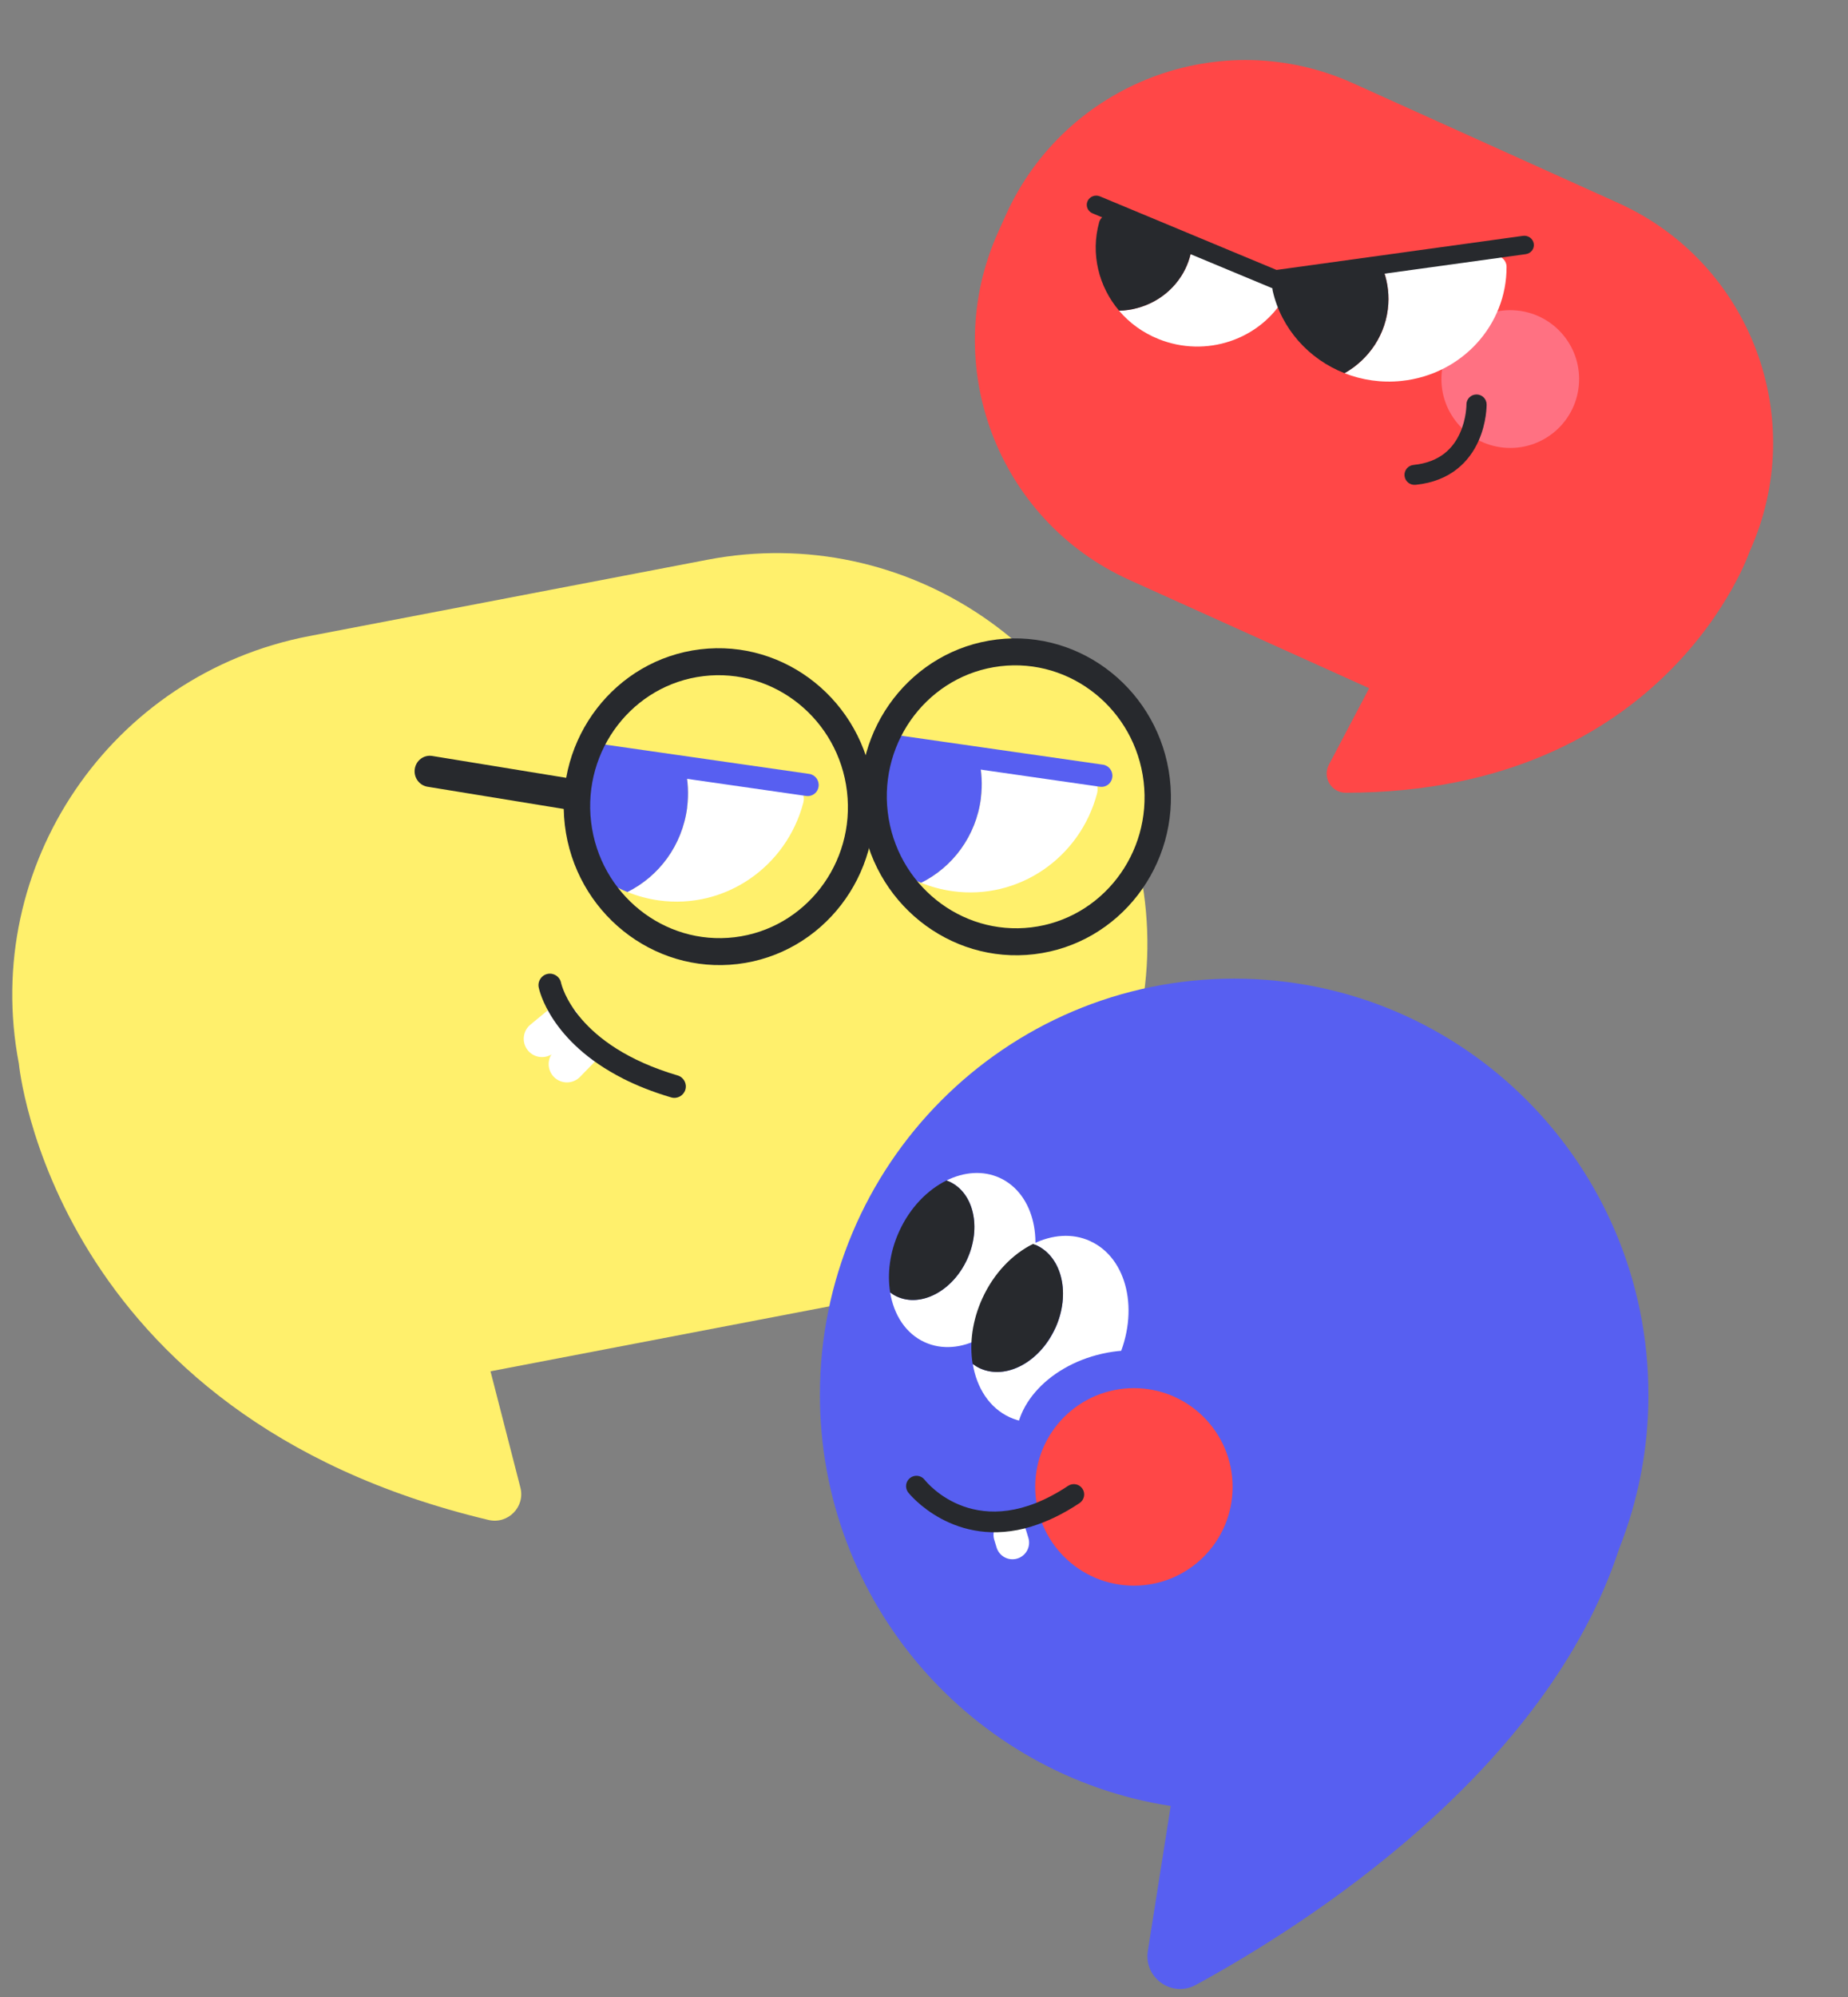 <svg width="225" height="243" viewBox="0 0 225 243" fill="none" xmlns="http://www.w3.org/2000/svg">
<rect x="0" y="0" width="225" height="243" fill="#808080" stroke="none"/>
<path d="M121.535 28.224L122.455 26.183C129.722 10.058 148.662 2.873 164.757 10.138L197.058 24.716C213.153 31.98 220.31 50.942 213.042 67.067C213.042 67.067 203.111 96.441 163.851 96.464C162.103 96.464 160.979 94.604 161.796 93.055L166.7 83.746L137.518 70.575C121.425 63.311 114.268 44.349 121.535 28.224Z" fill="#FF4747"/>
<path d="M183.064 54.468C178.456 54.018 175.086 49.917 175.537 45.309C175.988 40.701 180.088 37.331 184.696 37.782C189.304 38.233 192.674 42.334 192.223 46.941C191.773 51.549 187.672 54.919 183.064 54.468Z" fill="#FF7182"/>
<path d="M143.798 33.631C144.538 32.484 144.972 31.235 145.128 29.972L155.732 34.239C156.506 34.549 156.832 35.453 156.419 36.158C153.417 41.312 146.856 43.588 141.053 41.254C139.119 40.477 137.493 39.275 136.246 37.807C139.221 37.728 142.095 36.256 143.793 33.631L143.798 33.631Z" fill="white"/>
<path d="M135.687 26.171L145.133 29.972C144.972 31.235 144.543 32.485 143.803 33.632C142.104 36.257 139.23 37.729 136.256 37.808C133.757 34.871 132.768 30.867 133.825 27.05C134.041 26.272 134.922 25.866 135.692 26.171L135.687 26.171Z" fill="#27292D"/>
<path d="M169.032 36.999C169.131 35.414 168.852 33.892 168.291 32.505L181.881 31.11C182.703 31.024 183.422 31.659 183.427 32.463C183.461 39.531 177.999 45.596 170.614 46.355C168.185 46.605 165.83 46.248 163.703 45.413C166.706 43.714 168.806 40.636 169.032 36.999Z" fill="white"/>
<path d="M156.157 33.748L168.291 32.505C168.852 33.892 169.131 35.414 169.032 36.999C168.802 40.631 166.706 43.71 163.703 45.412C159.372 43.715 156.008 40.021 154.955 35.387C154.776 34.597 155.33 33.834 156.157 33.748Z" fill="#27292D"/>
<path fill-rule="evenodd" clip-rule="evenodd" d="M186.742 29.654C186.649 29.039 186.061 28.611 185.429 28.699L155.419 32.846L133.925 23.896C133.336 23.651 132.658 23.915 132.409 24.485C132.16 25.056 132.435 25.717 133.024 25.962L154.816 35.037C155.012 35.118 155.226 35.146 155.436 35.117L185.767 30.925C186.399 30.837 186.836 30.268 186.742 29.654Z" fill="#27292D"/>
<path fill-rule="evenodd" clip-rule="evenodd" d="M179.754 48C179.077 48.01 178.535 48.56 178.543 49.23L178.543 49.237C178.543 49.245 178.543 49.261 178.543 49.282C178.542 49.326 178.54 49.395 178.535 49.486C178.525 49.67 178.502 49.941 178.454 50.272C178.356 50.939 178.155 51.821 177.75 52.713C176.964 54.446 175.411 56.242 172.105 56.574C171.43 56.641 170.938 57.238 171.006 57.906C171.075 58.575 171.678 59.062 172.353 58.994C176.702 58.557 178.921 56.069 179.991 53.71C180.515 52.556 180.765 51.441 180.885 50.622C180.946 50.209 180.974 49.865 180.988 49.619C180.995 49.496 180.998 49.397 180.999 49.326C181 49.29 181 49.262 181 49.24L181 49.214L181 49.205L181 49.202L181 49.2C181 49.2 181 49.199 179.771 49.216L181 49.199C180.99 48.527 180.432 47.99 179.754 48Z" fill="#27292D"/>
<path d="M138.891 106.432L138.304 103.381C133.667 79.272 110.318 63.478 86.153 68.108L37.658 77.399C13.494 82.028 -2.338 105.327 2.299 129.436C2.299 129.436 6.263 172.288 59.471 184.95C61.841 185.513 63.965 183.363 63.359 181.009L59.721 166.863L103.534 158.469C127.699 153.839 143.53 130.541 138.893 106.431L138.891 106.432Z" fill="#FFF06C"/>
<path d="M72.456 129.149C73.314 128.266 73.296 126.855 72.415 125.997C71.534 125.139 70.124 125.159 69.266 126.042L67.433 127.927C66.575 128.809 66.593 130.221 67.474 131.079C68.355 131.937 69.765 131.916 70.624 131.034L72.456 129.149Z" fill="white"/>
<path d="M69.79 126.159C70.74 125.376 70.877 123.971 70.096 123.021C69.315 122.071 67.912 121.935 66.962 122.718L64.58 124.68C63.63 125.463 63.492 126.868 64.273 127.818C65.054 128.768 66.458 128.904 67.408 128.121L69.79 126.159Z" fill="white"/>
<path d="M75.842 131.235C67.007 126.76 65.647 120.459 65.588 120.142C65.44 119.387 65.929 118.656 66.678 118.505C67.428 118.354 68.16 118.838 68.31 119.588C68.382 119.917 70.097 127.21 82.505 130.863C83.241 131.08 83.664 131.855 83.446 132.592C83.228 133.329 82.453 133.753 81.717 133.536C79.463 132.871 77.518 132.089 75.84 131.24L75.842 131.235Z" fill="#27292D"/>
<g clip-path="url(#clip0_357_274)">
<path d="M125.049 114.646C134.554 113.691 141.47 105.057 140.495 95.362C139.521 85.668 131.025 78.583 121.52 79.538C112.015 80.494 105.099 89.127 106.073 98.822C107.048 108.517 115.543 115.601 125.049 114.646Z" fill="#FFF06C"/>
<path d="M119.431 97.12C119.641 95.492 119.54 93.895 119.2 92.377L131.938 94.125C133.086 94.282 133.869 95.429 133.566 96.565C131.503 104.355 124.051 109.555 115.981 108.443C114.638 108.257 113.353 107.906 112.15 107.417C115.986 105.517 118.839 101.755 119.436 97.114L119.431 97.12Z" fill="white"/>
<path d="M119.431 97.12C118.835 101.761 115.981 105.523 112.145 107.423C110.631 106.807 109.243 105.966 108.009 104.952C107.115 103.337 106.455 101.551 106.091 99.632C105.501 96.526 105.753 93.456 106.679 90.661L119.189 92.378C119.529 93.896 119.63 95.487 119.42 97.121L119.431 97.12Z" fill="#575FF1"/>
<path d="M134.273 95.737C134.859 95.667 135.347 95.204 135.428 94.58C135.53 93.84 135.018 93.156 134.292 93.049L108.155 89.298C107.429 89.191 106.76 89.71 106.658 90.45C106.556 91.191 107.068 91.874 107.795 91.981L133.931 95.733C134.045 95.749 134.162 95.748 134.273 95.737Z" fill="#575FF1"/>
<path d="M89.286 115.768C98.791 114.812 105.707 106.179 104.733 96.484C103.758 86.789 95.263 79.704 85.757 80.66C76.252 81.615 69.336 90.249 70.311 99.944C71.285 109.638 79.781 116.723 89.286 115.768Z" fill="#FFF06C"/>
<path d="M83.668 98.241C83.879 96.613 83.777 95.017 83.437 93.498L96.175 95.247C97.323 95.404 98.106 96.551 97.803 97.687C95.74 105.477 88.288 110.676 80.219 109.565C78.875 109.378 77.59 109.028 76.388 108.539C80.224 106.639 83.077 102.877 83.673 98.236L83.668 98.241Z" fill="white"/>
<path d="M83.668 98.241C83.072 102.883 80.219 106.645 76.383 108.545C74.868 107.929 73.48 107.088 72.246 106.073C71.352 104.458 70.692 102.672 70.328 100.753C69.738 97.648 69.99 94.577 70.916 91.782L83.427 93.499C83.766 95.017 83.867 96.609 83.658 98.242L83.668 98.241Z" fill="#575FF1"/>
<path d="M98.511 96.858C99.097 96.789 99.584 96.326 99.665 95.702C99.767 94.962 99.255 94.278 98.529 94.171L72.392 90.419C71.666 90.312 70.997 90.832 70.895 91.572C70.793 92.312 71.305 92.996 72.032 93.103L98.168 96.855C98.282 96.871 98.4 96.87 98.511 96.858Z" fill="#575FF1"/>
<path d="M104.888 99.203C103.635 88.646 111.034 79.05 121.384 77.814C131.733 76.578 141.174 84.159 142.428 94.721C143.681 105.278 136.282 114.873 125.932 116.11C115.583 117.346 106.142 109.764 104.888 99.203ZM108.086 98.821C109.127 107.58 116.959 113.874 125.551 112.847C134.138 111.82 140.281 103.86 139.24 95.096C138.199 86.332 130.367 80.043 121.775 81.07C113.189 82.097 107.045 90.058 108.086 98.821Z" fill="#27292D"/>
<path d="M68.771 100.403C67.517 89.847 74.917 80.251 85.266 79.009C95.614 77.767 105.056 85.355 106.31 95.916C107.564 106.478 100.164 116.068 89.814 117.305C79.465 118.541 70.024 110.959 68.77 100.398L68.771 100.403ZM71.969 100.022C73.009 108.78 80.842 115.074 89.433 114.047C98.02 113.021 104.163 105.06 103.122 96.297C102.082 87.538 94.249 81.244 85.657 82.271C77.071 83.297 70.928 91.258 71.969 100.022Z" fill="#27292D"/>
<path d="M69.32 98.474C70.127 98.377 70.801 97.748 70.933 96.89C71.091 95.856 70.395 94.885 69.38 94.72L52.623 91.987C51.608 91.822 50.659 92.527 50.501 93.562C50.343 94.596 51.039 95.567 52.054 95.732L68.811 98.465C68.985 98.492 69.156 98.496 69.325 98.479L69.32 98.474Z" fill="#27292D"/>
</g>
<path d="M200.7 169.716C200.7 141.754 178.121 119.084 150.263 119.084C122.406 119.084 99.826 141.754 99.826 169.716C99.826 195.041 118.348 216.024 142.536 219.757L139.753 237.393C139.235 240.669 142.684 243.117 145.587 241.534C159.143 234.147 188.279 215.572 197.15 188.413C199.442 182.629 200.703 176.321 200.703 169.716H200.7Z" fill="#575FF1"/>
<path d="M121.714 143.323C119.683 142.398 117.368 142.591 115.233 143.648C115.351 143.689 115.475 143.73 115.592 143.786C118.55 145.139 119.517 149.358 117.755 153.225C115.993 157.085 112.159 159.122 109.202 157.768C108.904 157.63 108.635 157.464 108.379 157.271C108.828 160.006 110.279 162.27 112.58 163.32C116.815 165.253 122.287 162.339 124.809 156.822C127.331 151.305 125.949 145.256 121.714 143.323Z" fill="white"/>
<path d="M117.755 153.225C119.517 149.365 118.55 145.139 115.593 143.786C115.475 143.73 115.351 143.696 115.233 143.647C112.912 144.794 110.798 146.948 109.485 149.821C108.331 152.341 108.007 154.972 108.38 157.271C108.635 157.457 108.905 157.63 109.202 157.768C112.159 159.122 115.993 157.085 117.755 153.225Z" fill="#27292D"/>
<path d="M132.727 151.015C130.551 150.021 128.071 150.235 125.777 151.368C125.908 151.416 126.033 151.457 126.164 151.513C129.335 152.963 130.371 157.485 128.485 161.628C126.592 165.764 122.488 167.946 119.317 166.503C118.999 166.358 118.709 166.172 118.439 165.972C118.923 168.899 120.478 171.33 122.937 172.455C127.477 174.527 133.342 171.406 136.051 165.488C138.759 159.571 137.274 153.094 132.734 151.022L132.727 151.015Z" fill="white"/>
<path d="M128.478 161.628C130.371 157.492 129.335 152.962 126.157 151.512C126.032 151.457 125.901 151.416 125.77 151.367C123.282 152.596 121.016 154.903 119.607 157.982C118.37 160.689 118.018 163.499 118.425 165.964C118.702 166.165 118.992 166.351 119.303 166.496C122.474 167.946 126.578 165.764 128.471 161.621L128.478 161.628Z" fill="#27292D"/>
<path d="M138.345 183.155C145.182 181.611 149.793 176.235 148.642 171.146C147.492 166.057 141.017 163.184 134.18 164.727C127.342 166.271 122.732 171.648 123.883 176.736C125.033 181.825 131.508 184.699 138.345 183.155Z" fill="#575FF1"/>
<path d="M138.057 192.948C144.694 192.948 150.075 187.568 150.075 180.93C150.075 174.292 144.694 168.911 138.057 168.911C131.419 168.911 126.038 174.292 126.038 180.93C126.038 187.568 131.419 192.948 138.057 192.948Z" fill="#FF4747"/>
<path d="M122.4 184.841L122.394 184.843C121.327 185.168 120.726 186.296 121.051 187.362L121.34 188.308C121.665 189.373 122.793 189.974 123.859 189.648L123.865 189.646C124.932 189.321 125.533 188.194 125.208 187.128L124.919 186.182C124.594 185.116 123.466 184.516 122.4 184.841Z" fill="white"/>
<path d="M125.604 185.748C116.156 188.63 110.643 181.692 110.577 181.61C110.151 181.06 110.256 180.266 110.806 179.84C111.357 179.413 112.149 179.512 112.576 180.062C112.843 180.402 119.076 188.093 130.045 180.802C130.629 180.419 131.412 180.575 131.792 181.153C132.179 181.729 132.017 182.513 131.44 182.9C129.357 184.284 127.414 185.189 125.608 185.74L125.604 185.748Z" fill="#27292D"/>
<defs>
<clipPath id="clip0_357_274">
<rect width="91.42" height="40.981" fill="white" transform="translate(49.337 82.621) rotate(-5.74)"/>
</clipPath>
</defs>
</svg>
